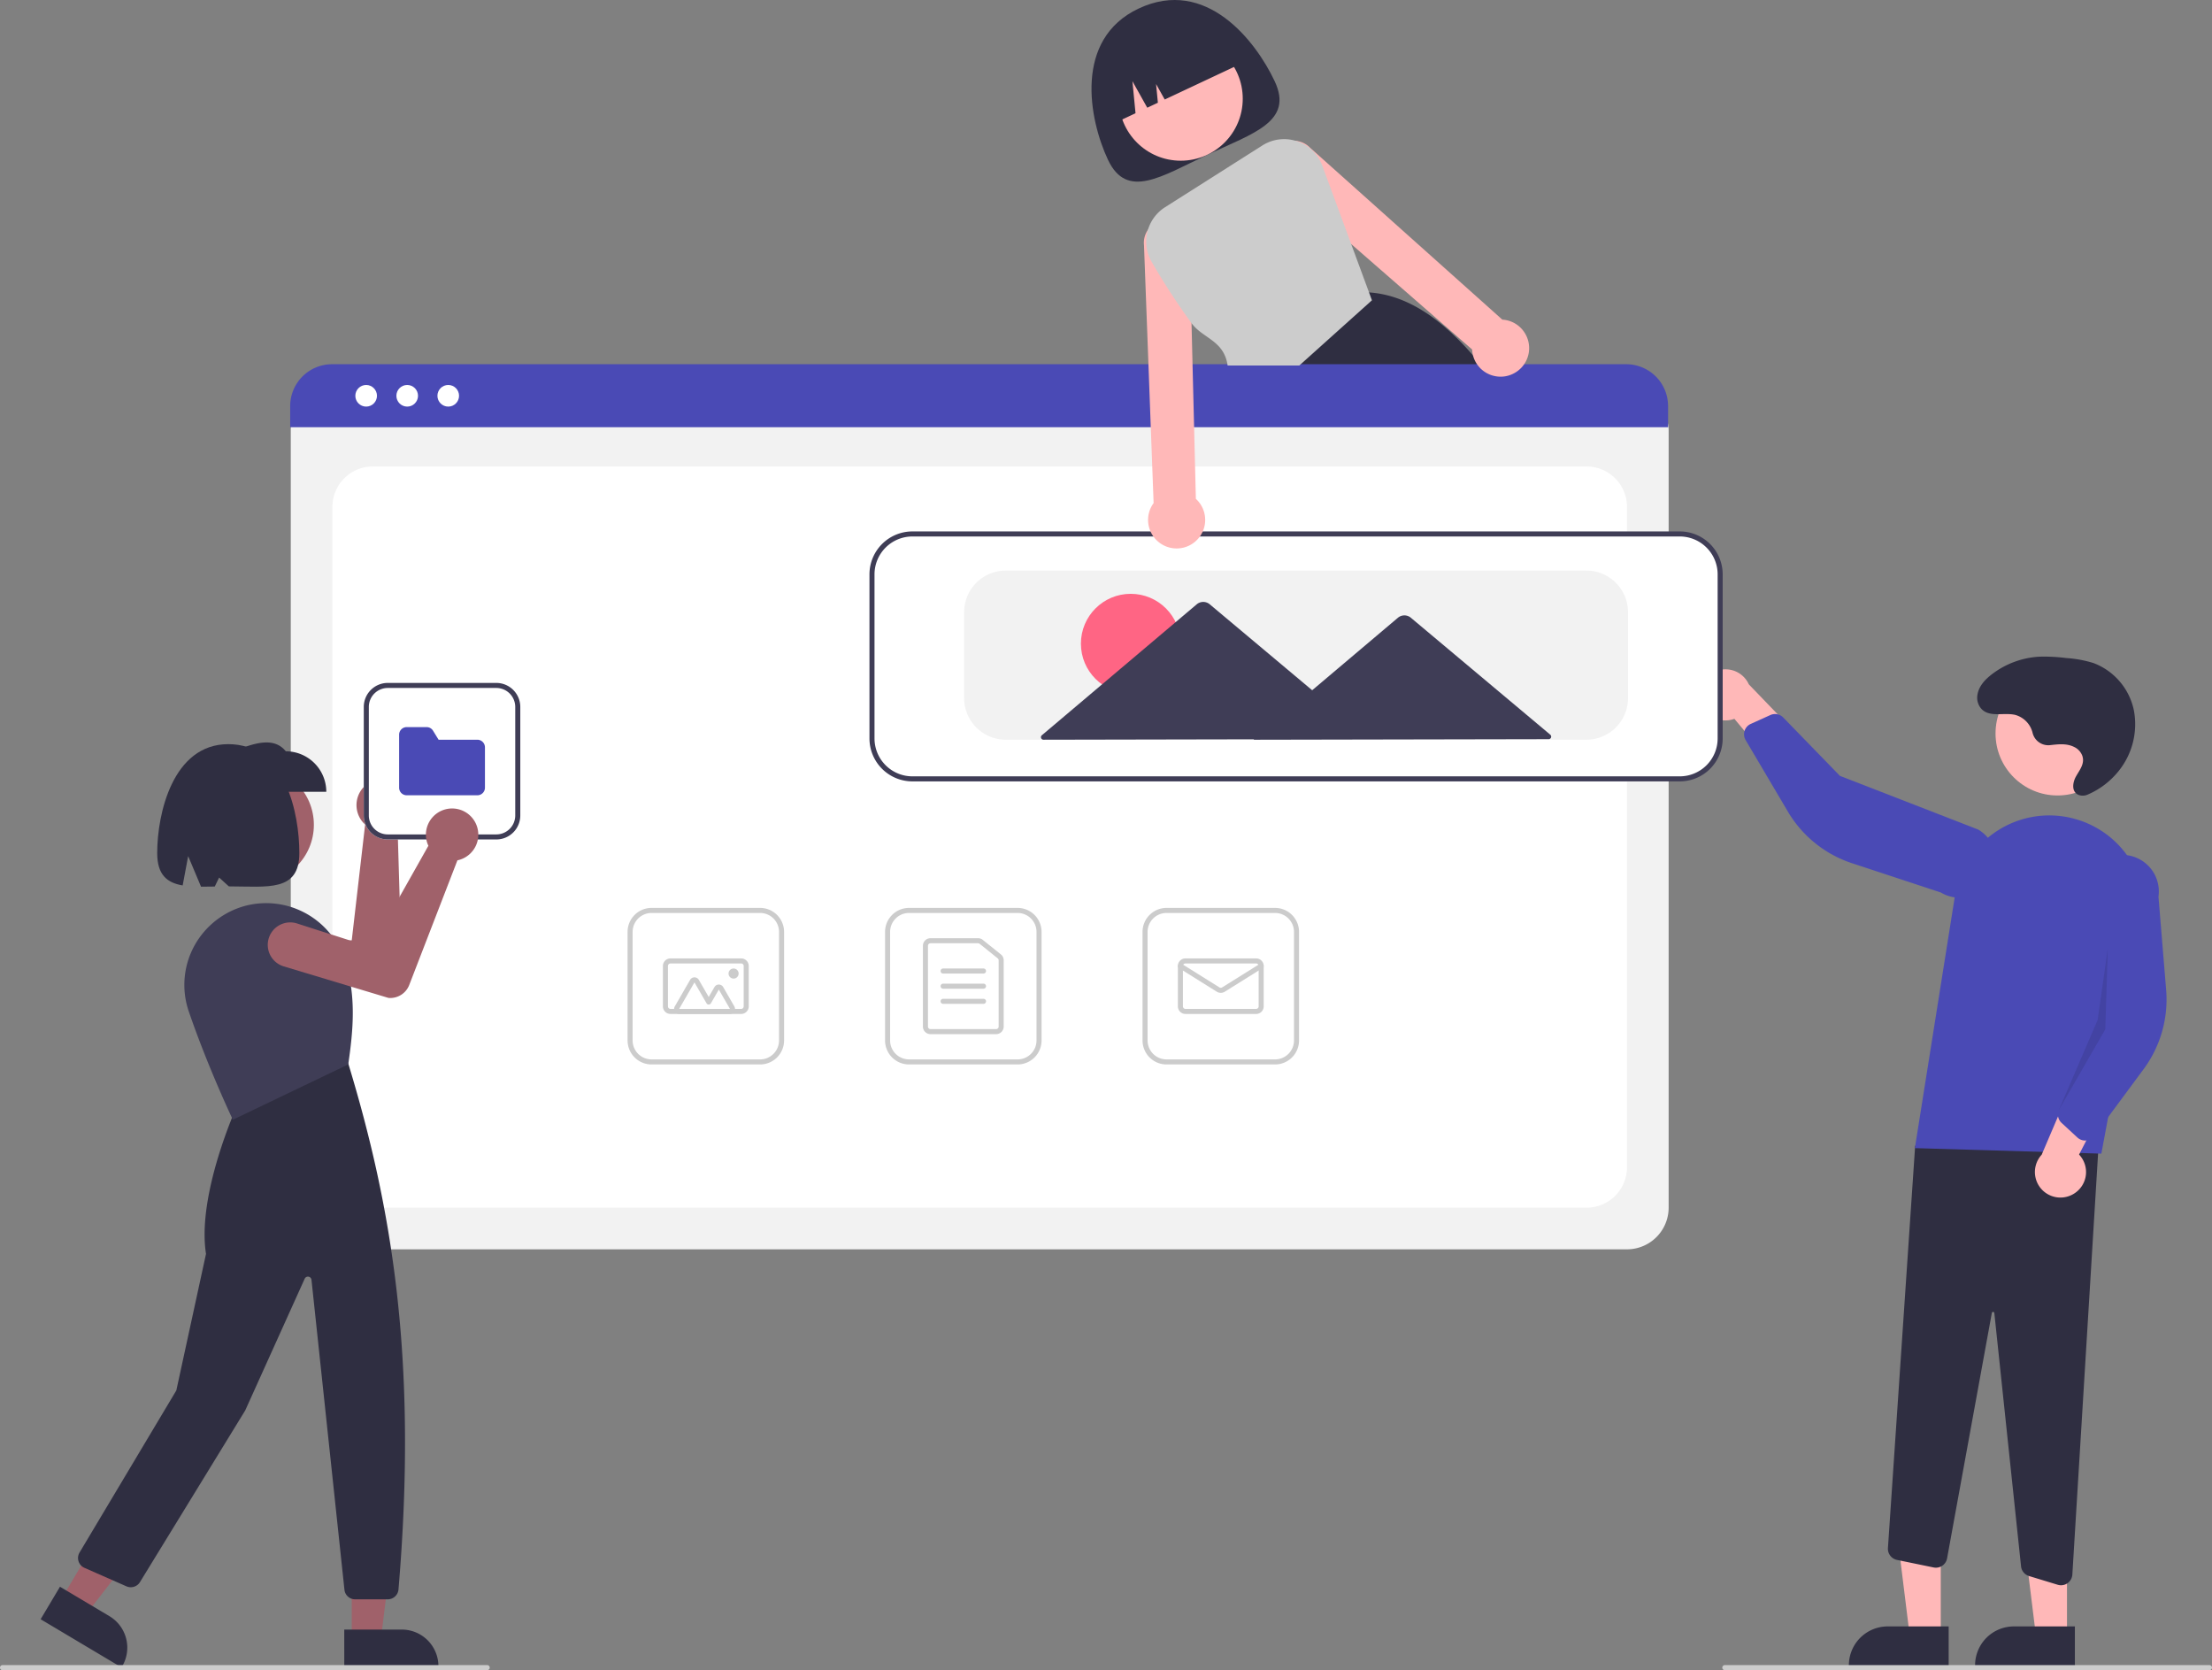 <svg xmlns="http://www.w3.org/2000/svg" data-name="Layer 1" width="876.272" height="661.473"><rect width="100%" height="100%" fill="#808080" stroke="none"/><path d="M504.97 32.194c7.516 15.995-8.41 20.526-26.655 29.099S446.417 79.236 438.9 63.24s-13.615-47.742 12.195-59.87c26.7-12.547 46.358 12.829 53.874 28.824z" fill="#2f2e41"/><circle cx="467.746" cy="39.089" r="24.561" fill="#ffb8b8"/><path d="M589.426 148.012c-.85-1.11-1.7-2.2-2.56-3.26q-1.665-2.07-3.35-4.01c-12.73-14.69-26.27-23.94-41.18-24.93h-.02l-.22-.02-29.71 28.96-10.1 9.84.22.54 5.45 13.57h95.49a234.834 234.834 0 0 0-14.02-20.69zM441.038 48.977l8.792-4.131-1.225-12.683 5.88 10.496 4.201-1.975-.714-7.398 3.43 6.122 31.224-14.672a26 26 0 0 0-34.589-12.474l-4.525 2.126a26 26 0 0 0-12.474 34.59z" fill="#2f2e41"/><path d="M644.526 494.8H131.688a16.519 16.519 0 0 1-16.5-16.5V170.146a12.102 12.102 0 0 1 12.087-12.088H648.73a12.311 12.311 0 0 1 12.297 12.297V478.3a16.519 16.519 0 0 1-16.5 16.5z" fill="#f2f2f2"/><path d="M147.688 478.3h480.838a16 16 0 0 0 16-16V200.752a16 16 0 0 0-16-16H147.688a16 16 0 0 0-16 16V462.3a16 16 0 0 0 16 16z" fill="#fff"/><path d="M660.796 169.203h-545.84v-8.4a16.574 16.574 0 0 1 16.56-16.55h512.72a16.574 16.574 0 0 1 16.56 16.55z" fill="#4a4ab5"/><circle cx="145.051" cy="156.752" r="4.283" fill="#fff"/><circle cx="161.31" cy="156.752" r="4.283" fill="#fff"/><circle cx="177.569" cy="156.752" r="4.283" fill="#fff"/><path d="M403.11 421.58h-43a9.51 9.51 0 0 1-9.5-9.5v-43a9.51 9.51 0 0 1 9.5-9.5h43a9.51 9.51 0 0 1 9.5 9.5v43a9.51 9.51 0 0 1-9.5 9.5zm-43-60a7.508 7.508 0 0 0-7.5 7.5v43a7.508 7.508 0 0 0 7.5 7.5h43a7.508 7.508 0 0 0 7.5-7.5v-43a7.508 7.508 0 0 0-7.5-7.5z" fill="#ccc"/><path d="M394.61 409.58h-26a3.003 3.003 0 0 1-3-3v-32a3.003 3.003 0 0 1 3-3h18.84a3.007 3.007 0 0 1 1.879.66l7.16 5.755a2.984 2.984 0 0 1 1.121 2.338v26.246a3.003 3.003 0 0 1-3 3zm-26-36a1.001 1.001 0 0 0-1 1v32a1.001 1.001 0 0 0 1 1h26a1.001 1.001 0 0 0 1-1v-26.247a.995.995 0 0 0-.373-.78l-7.161-5.754a1.002 1.002 0 0 0-.626-.22z" fill="#ccc"/><path d="M389.61 385.58h-16a1 1 0 0 1 0-2h16a1 1 0 0 1 0 2zM389.61 391.58h-16a1 1 0 0 1 0-2h16a1 1 0 0 1 0 2zM389.61 397.58h-16a1 1 0 0 1 0-2h16a1 1 0 0 1 0 2zM505.11 421.58h-43a9.51 9.51 0 0 1-9.5-9.5v-43a9.51 9.51 0 0 1 9.5-9.5h43a9.51 9.51 0 0 1 9.5 9.5v43a9.51 9.51 0 0 1-9.5 9.5zm-43-60a7.508 7.508 0 0 0-7.5 7.5v43a7.508 7.508 0 0 0 7.5 7.5h43a7.508 7.508 0 0 0 7.5-7.5v-43a7.508 7.508 0 0 0-7.5-7.5z" fill="#ccc"/><path d="M497.61 401.58h-28a3.003 3.003 0 0 1-3-3v-16a3.003 3.003 0 0 1 3-3h28a3.003 3.003 0 0 1 3 3v16a3.003 3.003 0 0 1-3 3zm-28-20a1.001 1.001 0 0 0-1 1v16a1.001 1.001 0 0 0 1 1h28a1.001 1.001 0 0 0 1-1v-16a1.001 1.001 0 0 0-1-1z" fill="#ccc"/><path d="M483.61 393.217a3.003 3.003 0 0 1-1.59-.452l-14.94-9.338a1 1 0 0 1 1.06-1.696l14.94 9.337a1.006 1.006 0 0 0 1.06 0l14.94-9.337a1 1 0 0 1 1.06 1.696l-14.939 9.338a3.004 3.004 0 0 1-1.59.452zM301.11 421.58h-43a9.51 9.51 0 0 1-9.5-9.5v-43a9.51 9.51 0 0 1 9.5-9.5h43a9.51 9.51 0 0 1 9.5 9.5v43a9.51 9.51 0 0 1-9.5 9.5zm-43-60a7.508 7.508 0 0 0-7.5 7.5v43a7.508 7.508 0 0 0 7.5 7.5h43a7.508 7.508 0 0 0 7.5-7.5v-43a7.508 7.508 0 0 0-7.5-7.5z" fill="#ccc"/><path d="M293.61 401.58h-28a3.003 3.003 0 0 1-3-3v-16a3.003 3.003 0 0 1 3-3h28a3.003 3.003 0 0 1 3 3v16a3.003 3.003 0 0 1-3 3zm-28-20a1.001 1.001 0 0 0-1 1v16a1.001 1.001 0 0 0 1 1h28a1.001 1.001 0 0 0 1-1v-16a1.001 1.001 0 0 0-1-1z" fill="#ccc"/><path d="M289.172 401.58h-20.124a2 2 0 0 1-1.732-3l6.062-10.5a2 2 0 0 1 3.464 0l3.915 6.78 2.268-3.928a2 2 0 0 1 3.465 0l4.415 7.647a2 2 0 0 1-1.733 3zm0-2-4.415-7.648-3.134 5.428a1 1 0 0 1-.866.5 1 1 0 0 1-.866-.5l-4.78-8.28-6.063 10.5z" fill="#ccc"/><circle cx="290.61" cy="385.579" r="2" fill="#ccc"/><path fill="#ffb8b8" d="m768.825 648.15-12.26-.001-5.832-47.288 18.094.001-.002 47.288z"/><path d="m771.951 660.034-39.53-.002v-.5a15.386 15.386 0 0 1 15.386-15.386h.001l24.144.001z" fill="#2f2e41"/><path fill="#ffb8b8" d="m818.825 648.15-12.26-.001-5.832-47.288 18.094.001-.002 47.288z"/><path d="m821.951 660.034-39.53-.002v-.5a15.386 15.386 0 0 1 15.386-15.386h.001l24.144.001zM815.15 627.65l-11.355-3.454a4.493 4.493 0 0 1-3.166-3.833l-10.585-100.326a.48.48 0 0 0-.479-.447.47.47 0 0 0-.51.409l-17.731 97.2a4.5 4.5 0 0 1-5.335 3.599l-14.512-2.99a4.516 4.516 0 0 1-3.581-4.711l10.785-159.313 73.138-7.891-10.868 177.726a4.505 4.505 0 0 1-4.484 4.228 4.526 4.526 0 0 1-1.317-.197z" fill="#2f2e41"/><circle cx="815.08" cy="290.487" r="24.561" fill="#ffb8b8"/><path d="m758.568 454.72 15.859-99.851a37.857 37.857 0 0 1 48.005-30.4 37.743 37.743 0 0 1 26.601 43.262l-16.591 89.172z" fill="#4a4ab5"/><path d="M821.86 472.586a10.056 10.056 0 0 0 1.748-15.32l16.396-31.752-18.465 1.97-12.74 29.85a10.11 10.11 0 0 0 13.062 15.252z" fill="#ffb8b8"/><path d="M825.372 451.665a4.506 4.506 0 0 1-2.427-1.15l-6.273-5.797a4.515 4.515 0 0 1-1.092-5.055l12.538-29.718-1.779-58.72a14.497 14.497 0 1 1 28.727 3.92l3.041 36.911a46.373 46.373 0 0 1-8.938 31.397l-19.552 26.432a4.505 4.505 0 0 1-3.195 1.804 4.455 4.455 0 0 1-1.05-.024z" fill="#4a4ab5"/><path d="M673.64 277.105a10.056 10.056 0 0 0 13.427 7.582l22.846 27.478 5.385-17.772-22.52-23.369a10.11 10.11 0 0 0-19.137 6.081z" fill="#ffb8b8"/><path d="M691.537 288.495a4.506 4.506 0 0 1 2.006-1.786l7.783-3.516a4.515 4.515 0 0 1 5.08.965l22.478 23.132 54.767 21.256a14.497 14.497 0 1 1-14.81 24.926l-35.176-11.591a46.374 46.374 0 0 1-25.427-20.472l-16.718-28.31a4.505 4.505 0 0 1-.415-3.646 4.454 4.454 0 0 1 .432-.958z" fill="#4a4ab5"/><path opacity=".1" d="m835.002 375.652-1 32-18.422 32.011 15.382-35.673 4.04-28.338z"/><path d="M812.266 295.103a6.423 6.423 0 0 1-7.03-4.703 9.764 9.764 0 0 0-6.951-7.273c-4.505-1.03-10.012 1.091-13.313-2.322a6.637 6.637 0 0 1-1.576-5.843c.608-3.317 2.981-5.823 5.563-7.827a34.062 34.062 0 0 1 18.866-7.051 67.677 67.677 0 0 1 10.621.528 47.01 47.01 0 0 1 10.864 1.986 25.576 25.576 0 0 1 16.002 18.68 29.528 29.528 0 0 1-6.057 24.13 31.702 31.702 0 0 1-12.161 9.26 4.744 4.744 0 0 1-3.606.182c-2.958-1.176-2.474-4.84-1.126-7.283 1.443-2.614 3.663-5.146 2.503-8.328a6.302 6.302 0 0 0-3.127-3.366c-2.94-1.5-6.228-1.145-9.389-.78z" fill="#2f2e41"/><path d="M665.433 308.973h-304a16.519 16.519 0 0 1-16.5-16.5v-65a16.519 16.519 0 0 1 16.5-16.5h304a16.519 16.519 0 0 1 16.5 16.5v65a16.519 16.519 0 0 1-16.5 16.5z" fill="#fff"/><path d="M665.433 309.473h-304a17.02 17.02 0 0 1-17-17v-65a17.02 17.02 0 0 1 17-17h304a17.02 17.02 0 0 1 17 17v65a17.02 17.02 0 0 1-17 17zm-304-97a15.017 15.017 0 0 0-15 15v65a15.017 15.017 0 0 0 15 15h304a15.017 15.017 0 0 0 15-15v-65a15.017 15.017 0 0 0-15-15z" fill="#3f3d56"/><path d="M628.433 292.973h-230a16.519 16.519 0 0 1-16.5-16.5v-34a16.519 16.519 0 0 1 16.5-16.5h230a16.519 16.519 0 0 1 16.5 16.5v34a16.519 16.519 0 0 1-16.5 16.5z" fill="#f2f2f2"/><circle cx="447.928" cy="254.915" r="19.732" fill="#ff6584"/><path d="m614.14 290.981-27.852-23.36-27.372-22.956a4 4 0 0 0-5.153.01l-27.283 23.062-6.664 5.633-10.048-8.427-30.538-25.61a4 4 0 0 0-5.152.009L443.64 265.07l-30.917 26.134a1 1 0 0 0 .648 1.764l63.386-.123 20.064-.038-.196.166 59.808-.115 57.066-.11a1 1 0 0 0 .641-1.767z" fill="#3f3d56"/><path d="M875.272 661.473h-192a1 1 0 0 1 0-2h192a1 1 0 0 1 0 2z" fill="#ccc"/><path d="M604.056 131.912a11.22 11.22 0 0 0-7.25-5.1 10.301 10.301 0 0 0-1.66-.21l-76.19-68.12a9.015 9.015 0 0 0-5.63-2.69 7.67 7.67 0 0 0-1.27-.04 9.055 9.055 0 0 0-5.96 15.48l29.17 25.43 47.9 41.75a11.916 11.916 0 0 0 .35 2.33 11.266 11.266 0 0 0 9.67 8.37 11.092 11.092 0 0 0 6.05-1 11.407 11.407 0 0 0 3.88-2.97c.11-.13.21-.25.31-.39a11.293 11.293 0 0 0 .63-12.84zM473.736 197.562l-.71-28.86-.6-23.95-.41-16.76-.81-32.67a9.046 9.046 0 0 0-15.71-5.25 6.923 6.923 0 0 0-.75.96 8.936 8.936 0 0 0-1.56 6.05l1.78 47.67.89 23.95 1.14 30.55a12.047 12.047 0 0 0-.89 1.41 11.248 11.248 0 0 0-.71 8.84 11.311 11.311 0 0 0 15.56 6.63 11.3 11.3 0 0 0 2.78-18.57z" fill="#ffb8b8"/><path d="m542.336 115.812-7.07-19.15-11.44-31.02a16.006 16.006 0 0 0-9.95-9.68c-.18-.06-.37-.12-.55-.17a15.984 15.984 0 0 0-13.24 1.82l-38.53 24.44a16.093 16.093 0 0 0-5.27 21.75 276.323 276.323 0 0 0 15.73 24.19c4.49 6.11 12.85 6.76 14.3 16.76h28.41l28.76-25.82z" fill="#ccc"/><circle cx="101.165" cy="326.682" r="23.172" fill="#a0616a"/><path d="M158.051 310.732q.343.273.664.578a10.38 10.38 0 0 1-.417 15.484 9.722 9.722 0 0 1-.814.613l1.569 52.945a8.061 8.061 0 0 1-5.545 7.867l-.096.02-42.989 4.579a8.899 8.899 0 1 1-1.722-17.713l30.644-2.7 5.3-45.85a9.876 9.876 0 0 1-.971-.99 10.38 10.38 0 0 1 14.377-14.833zM139.328 649.174h11.567l5.502-44.613h-17.071l.002 44.613z" fill="#a0616a"/><path d="m136.378 645.398 22.778-.001h.001a14.516 14.516 0 0 1 14.516 14.516v.471l-37.294.002z" fill="#2f2e41"/><path fill="#a0616a" d="m24.366 633.182 9.938 5.917 27.553-35.517-14.668-8.733-22.823 38.333z"/><path d="m23.763 628.428 19.572 11.653a14.516 14.516 0 0 1 5.046 19.9l-.241.405-32.045-19.08zM153.624 633.417h-12.952a4.238 4.238 0 0 1-4.221-3.797l-13.057-122.738a1.415 1.415 0 0 0-2.698-.433l-23.555 52.16-41.704 68.002a4.266 4.266 0 0 1-5.328 1.666l-16.66-7.33a4.247 4.247 0 0 1-1.936-6.065l38.338-64.192 11.757-54.085C77.91 473.15 93.763 438.28 93.924 437.93l.079-.17 43.667-17.068.219.268c17.221 56.514 27.715 117.332 19.967 208.568a4.274 4.274 0 0 1-4.232 3.89z" fill="#2f2e41"/><path d="m92.243 443.474-.203-.428c-.097-.204-9.807-20.684-17.292-42.571a32.285 32.285 0 0 1 2.238-25.874A32.637 32.637 0 0 1 97.8 358.597a32.677 32.677 0 0 1 37.928 19.57c5.937 14.847 4.045 30.694 2.264 43.157l-.035.25-.227.108z" fill="#3f3d56"/><path d="M129.26 313.593H92.466v-16.038c8.076-3.209 15.978-5.937 20.755 0a16.038 16.038 0 0 1 16.039 16.038z" fill="#2f2e41"/><path d="M90.429 294.724c-21.996 0-28.153 27.572-28.153 43.126 0 8.674 3.923 11.777 10.087 12.827l2.178-11.611 5.099 12.11c1.731.01 3.55-.024 5.436-.06l1.73-3.56 3.854 3.497c15.441.023 27.921 2.273 27.921-13.203 0-15.554-5.4-43.126-28.152-43.126z" fill="#2f2e41"/><path d="M193 661.473H1a1 1 0 1 1 0-2h192a1 1 0 0 1 0 2z" fill="#ccc"/><path d="M196.61 332.473h-43a9.51 9.51 0 0 1-9.5-9.5v-43a9.51 9.51 0 0 1 9.5-9.5h43a9.51 9.51 0 0 1 9.5 9.5v43a9.51 9.51 0 0 1-9.5 9.5z" fill="#fff"/><path d="M196.61 332.473h-43a9.51 9.51 0 0 1-9.5-9.5v-43a9.51 9.51 0 0 1 9.5-9.5h43a9.51 9.51 0 0 1 9.5 9.5v43a9.51 9.51 0 0 1-9.5 9.5zm-43-60a7.508 7.508 0 0 0-7.5 7.5v43a7.508 7.508 0 0 0 7.5 7.5h43a7.508 7.508 0 0 0 7.5-7.5v-43a7.508 7.508 0 0 0-7.5-7.5z" fill="#3f3d56"/><path d="M189.11 314.973h-28a3.003 3.003 0 0 1-3-3v-21a3.003 3.003 0 0 1 3-3h7.883a2.981 2.981 0 0 1 2.555 1.427l2.198 3.573h15.364a3.003 3.003 0 0 1 3 3v16a3.003 3.003 0 0 1-3 3z" fill="#4a4ab5"/><path d="M188.2 325.582q.21.384.387.79a10.38 10.38 0 0 1-6.393 14.109 9.72 9.72 0 0 1-.988.25l-19.1 49.404a8.061 8.061 0 0 1-8.162 5.099l-.096-.018-41.397-12.462a8.899 8.899 0 1 1 5.286-16.993l29.29 9.403 22.677-40.201a9.876 9.876 0 0 1-.511-1.29 10.38 10.38 0 0 1 19.006-8.091z" fill="#a0616a"/></svg>